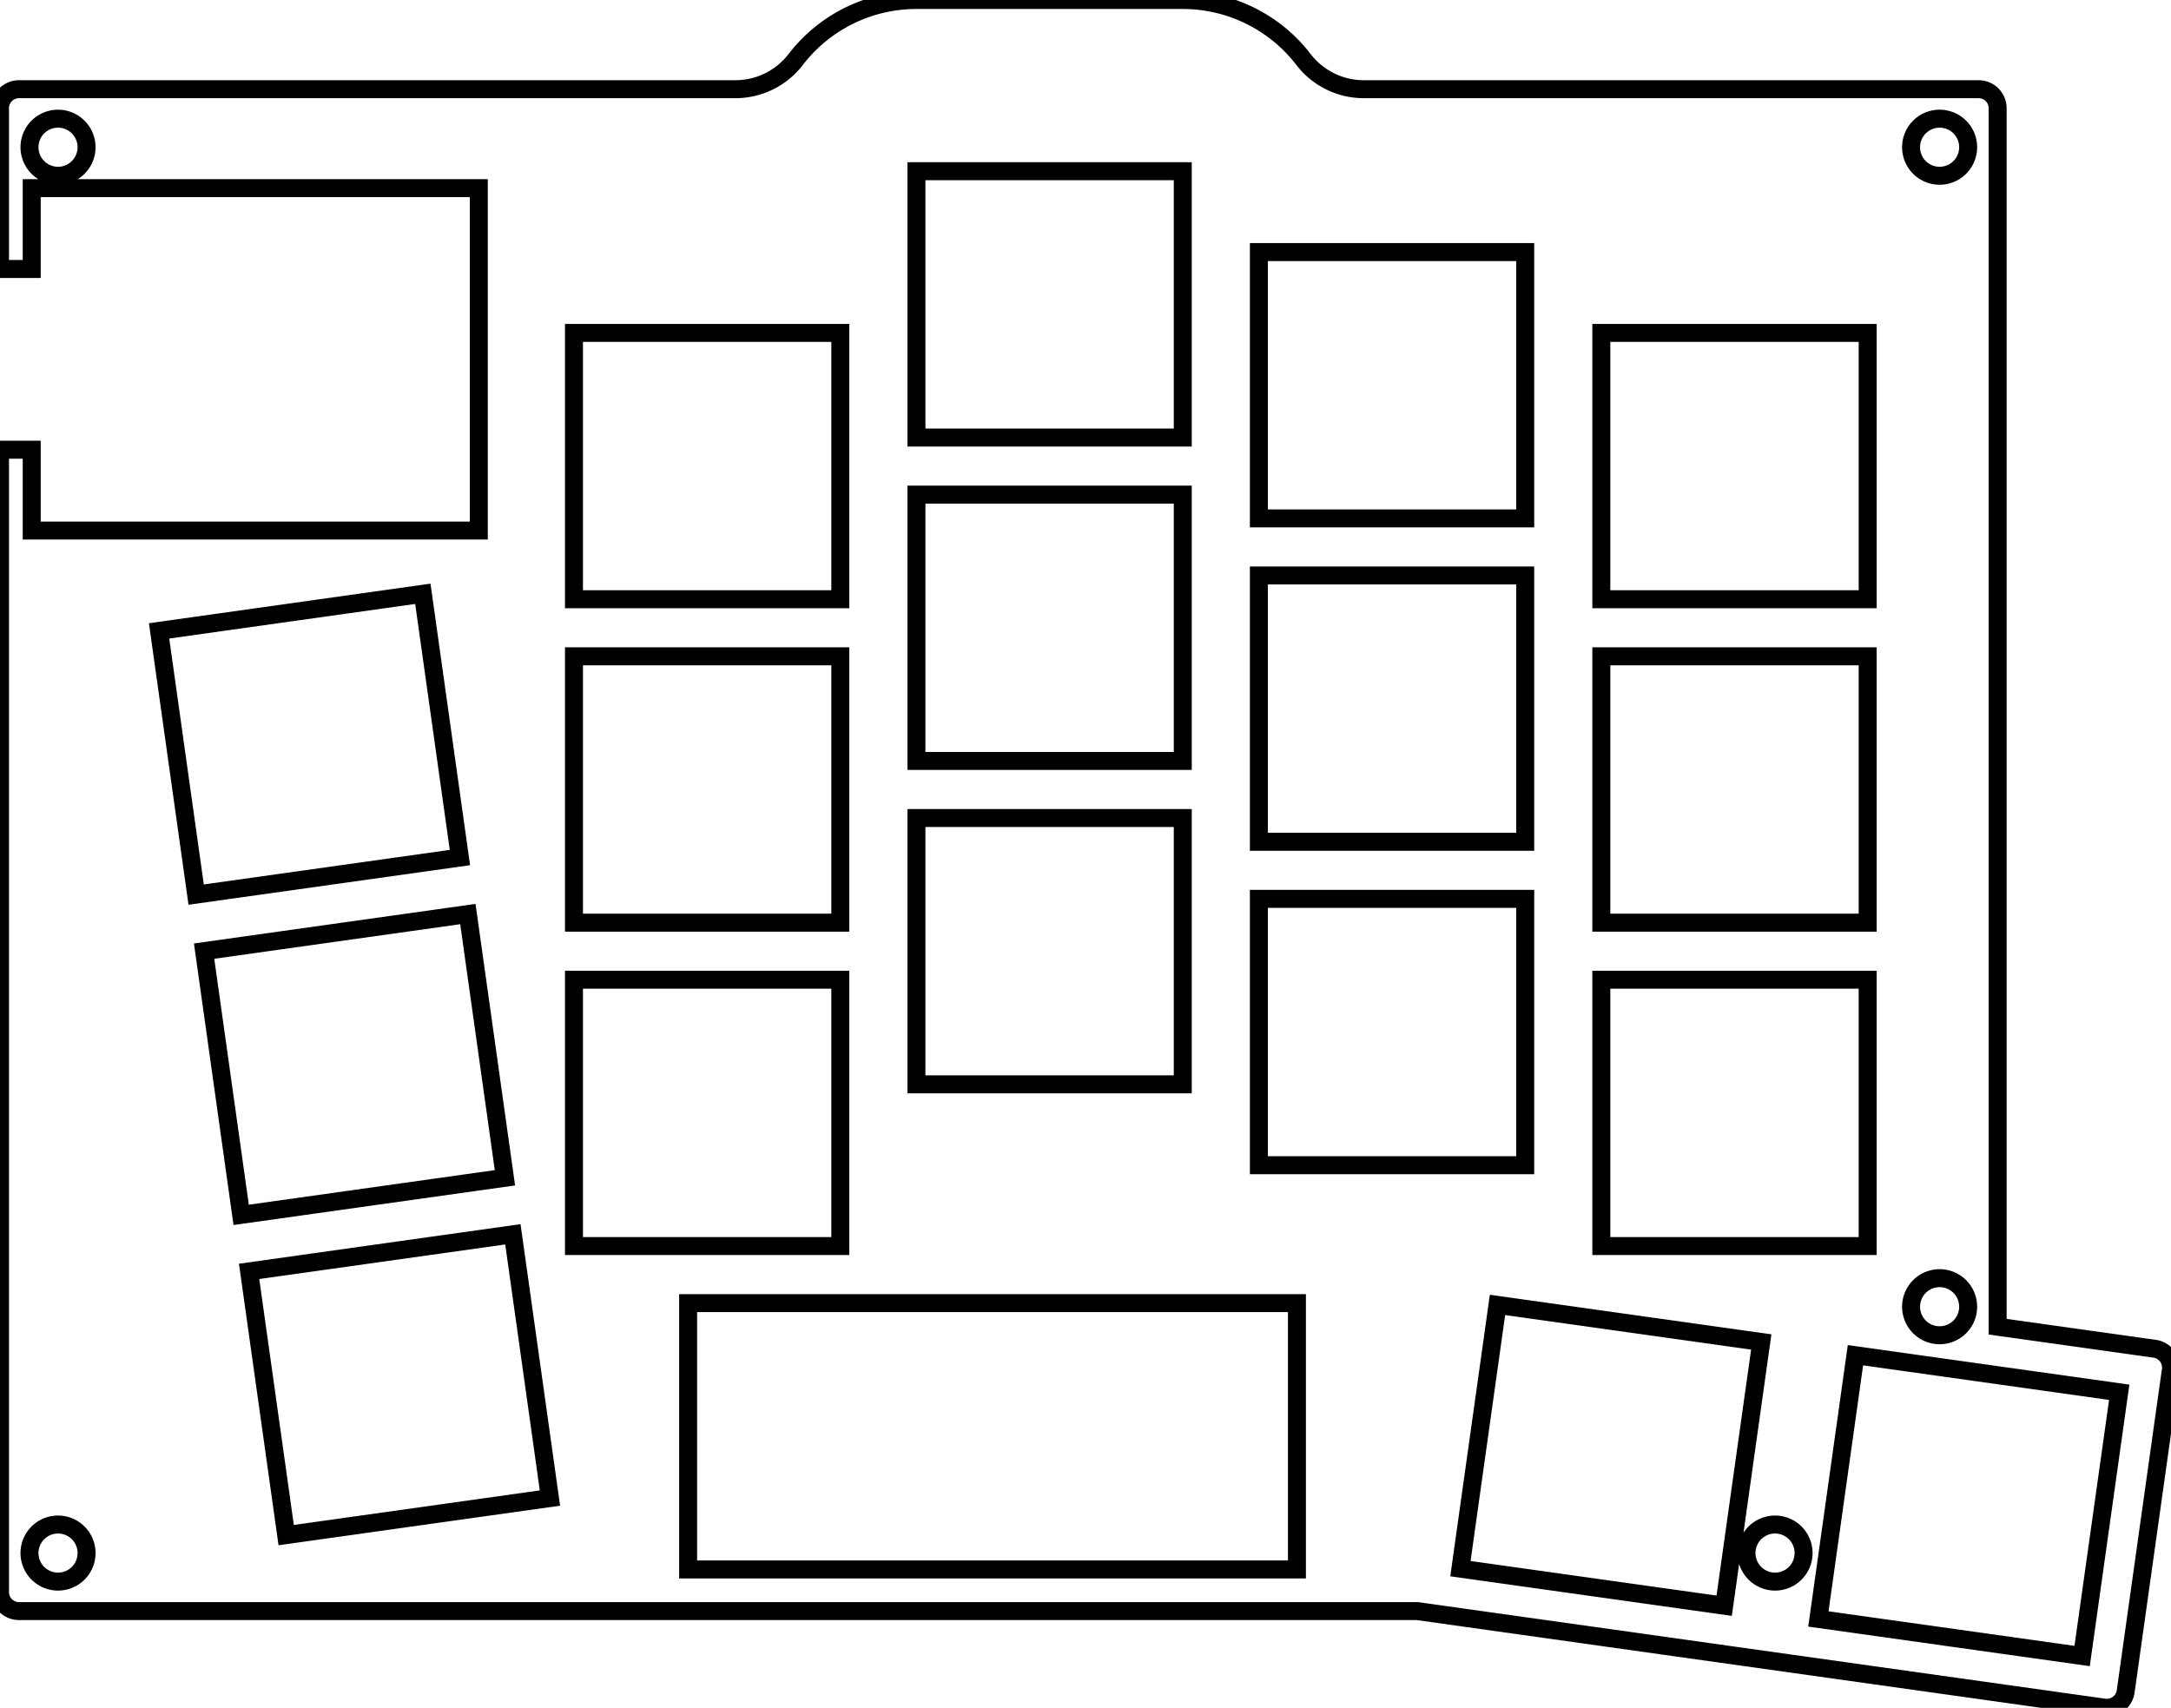 <svg width="114.112mm" height="89.773mm" viewBox="0 0 114.112 89.773" xmlns="http://www.w3.org/2000/svg"><g id="svgGroup" stroke-linecap="round" fill-rule="evenodd" font-size="9pt" stroke="#000" stroke-width="0.25mm" fill="none" style="stroke:#000;stroke-width:0.25mm;fill:none"><path d="M 1 84.689 L 74.499 84.689 L 110.6 89.763 A 1 1 0 0 0 111.73 88.912 L 114.103 72.028 A 1 1 0 0 0 113.251 70.898 L 105 69.739 L 105 5.689 A 1 1 0 0 0 104 4.689 L 71.685 4.689 A 4 4 0 0 1 68.513 3.126 A 8 8 0 0 0 62.169 0 L 48.169 0 A 8 8 0 0 0 41.825 3.126 A 4 4 0 0 1 38.653 4.689 L 1 4.689 A 1 1 0 0 0 0 5.689 L 0 14.139 L 1.667 14.139 L 1.667 9.889 L 25.167 9.889 L 25.167 27.889 L 1.667 27.889 L 1.667 23.639 L 0 23.639 L 0 83.689 A 1 1 0 0 0 1 84.689 Z M 36.169 82.5 L 68.169 82.5 L 68.169 68.5 L 36.169 68.5 L 36.169 82.5 Z M 76.763 82.458 L 90.626 84.406 L 92.575 70.542 L 78.711 68.594 L 76.763 82.458 Z M 95.578 85.102 L 109.441 87.05 L 111.39 73.187 L 97.526 71.238 L 95.578 85.102 Z M 15.042 80.695 L 28.906 78.747 L 26.958 64.883 L 13.094 66.832 L 15.042 80.695 Z M 12.676 63.861 L 26.54 61.912 L 24.592 48.049 L 10.728 49.997 L 12.676 63.861 Z M 10.31 47.026 L 24.174 45.078 L 22.226 31.214 L 8.362 33.163 L 10.31 47.026 Z M 30.169 65.5 L 44.169 65.5 L 44.169 51.5 L 30.169 51.5 L 30.169 65.5 Z M 30.169 48.5 L 44.169 48.5 L 44.169 34.5 L 30.169 34.5 L 30.169 48.5 Z M 30.169 31.5 L 44.169 31.5 L 44.169 17.5 L 30.169 17.5 L 30.169 31.5 Z M 48.169 57 L 62.169 57 L 62.169 43 L 48.169 43 L 48.169 57 Z M 48.169 40 L 62.169 40 L 62.169 26 L 48.169 26 L 48.169 40 Z M 48.169 23 L 62.169 23 L 62.169 9 L 48.169 9 L 48.169 23 Z M 66.169 61.25 L 80.169 61.25 L 80.169 47.25 L 66.169 47.25 L 66.169 61.25 Z M 66.169 44.25 L 80.169 44.25 L 80.169 30.25 L 66.169 30.25 L 66.169 44.25 Z M 66.169 27.25 L 80.169 27.25 L 80.169 13.25 L 66.169 13.25 L 66.169 27.25 Z M 84.169 65.5 L 98.169 65.5 L 98.169 51.5 L 84.169 51.5 L 84.169 65.5 Z M 84.169 48.5 L 98.169 48.5 L 98.169 34.5 L 84.169 34.5 L 84.169 48.5 Z M 84.169 31.5 L 98.169 31.5 L 98.169 17.5 L 84.169 17.5 L 84.169 31.5 Z M 3.05 7.739 m -1.5 0 a 1.5 1.5 0 0 1 3 0 a 1.5 1.5 0 0 1 -3 0 z M 101.95 7.739 m -1.5 0 a 1.5 1.5 0 0 1 3 0 a 1.5 1.5 0 0 1 -3 0 z M 101.95 68.689 m -1.5 0 a 1.5 1.5 0 0 1 3 0 a 1.5 1.5 0 0 1 -3 0 z M 93.3 81.639 m -1.5 0 a 1.5 1.5 0 0 1 3 0 a 1.5 1.5 0 0 1 -3 0 z M 3.05 81.639 m -1.5 0 a 1.5 1.5 0 0 1 3 0 a 1.5 1.5 0 0 1 -3 0 z" vector-effect="non-scaling-stroke"/></g></svg>